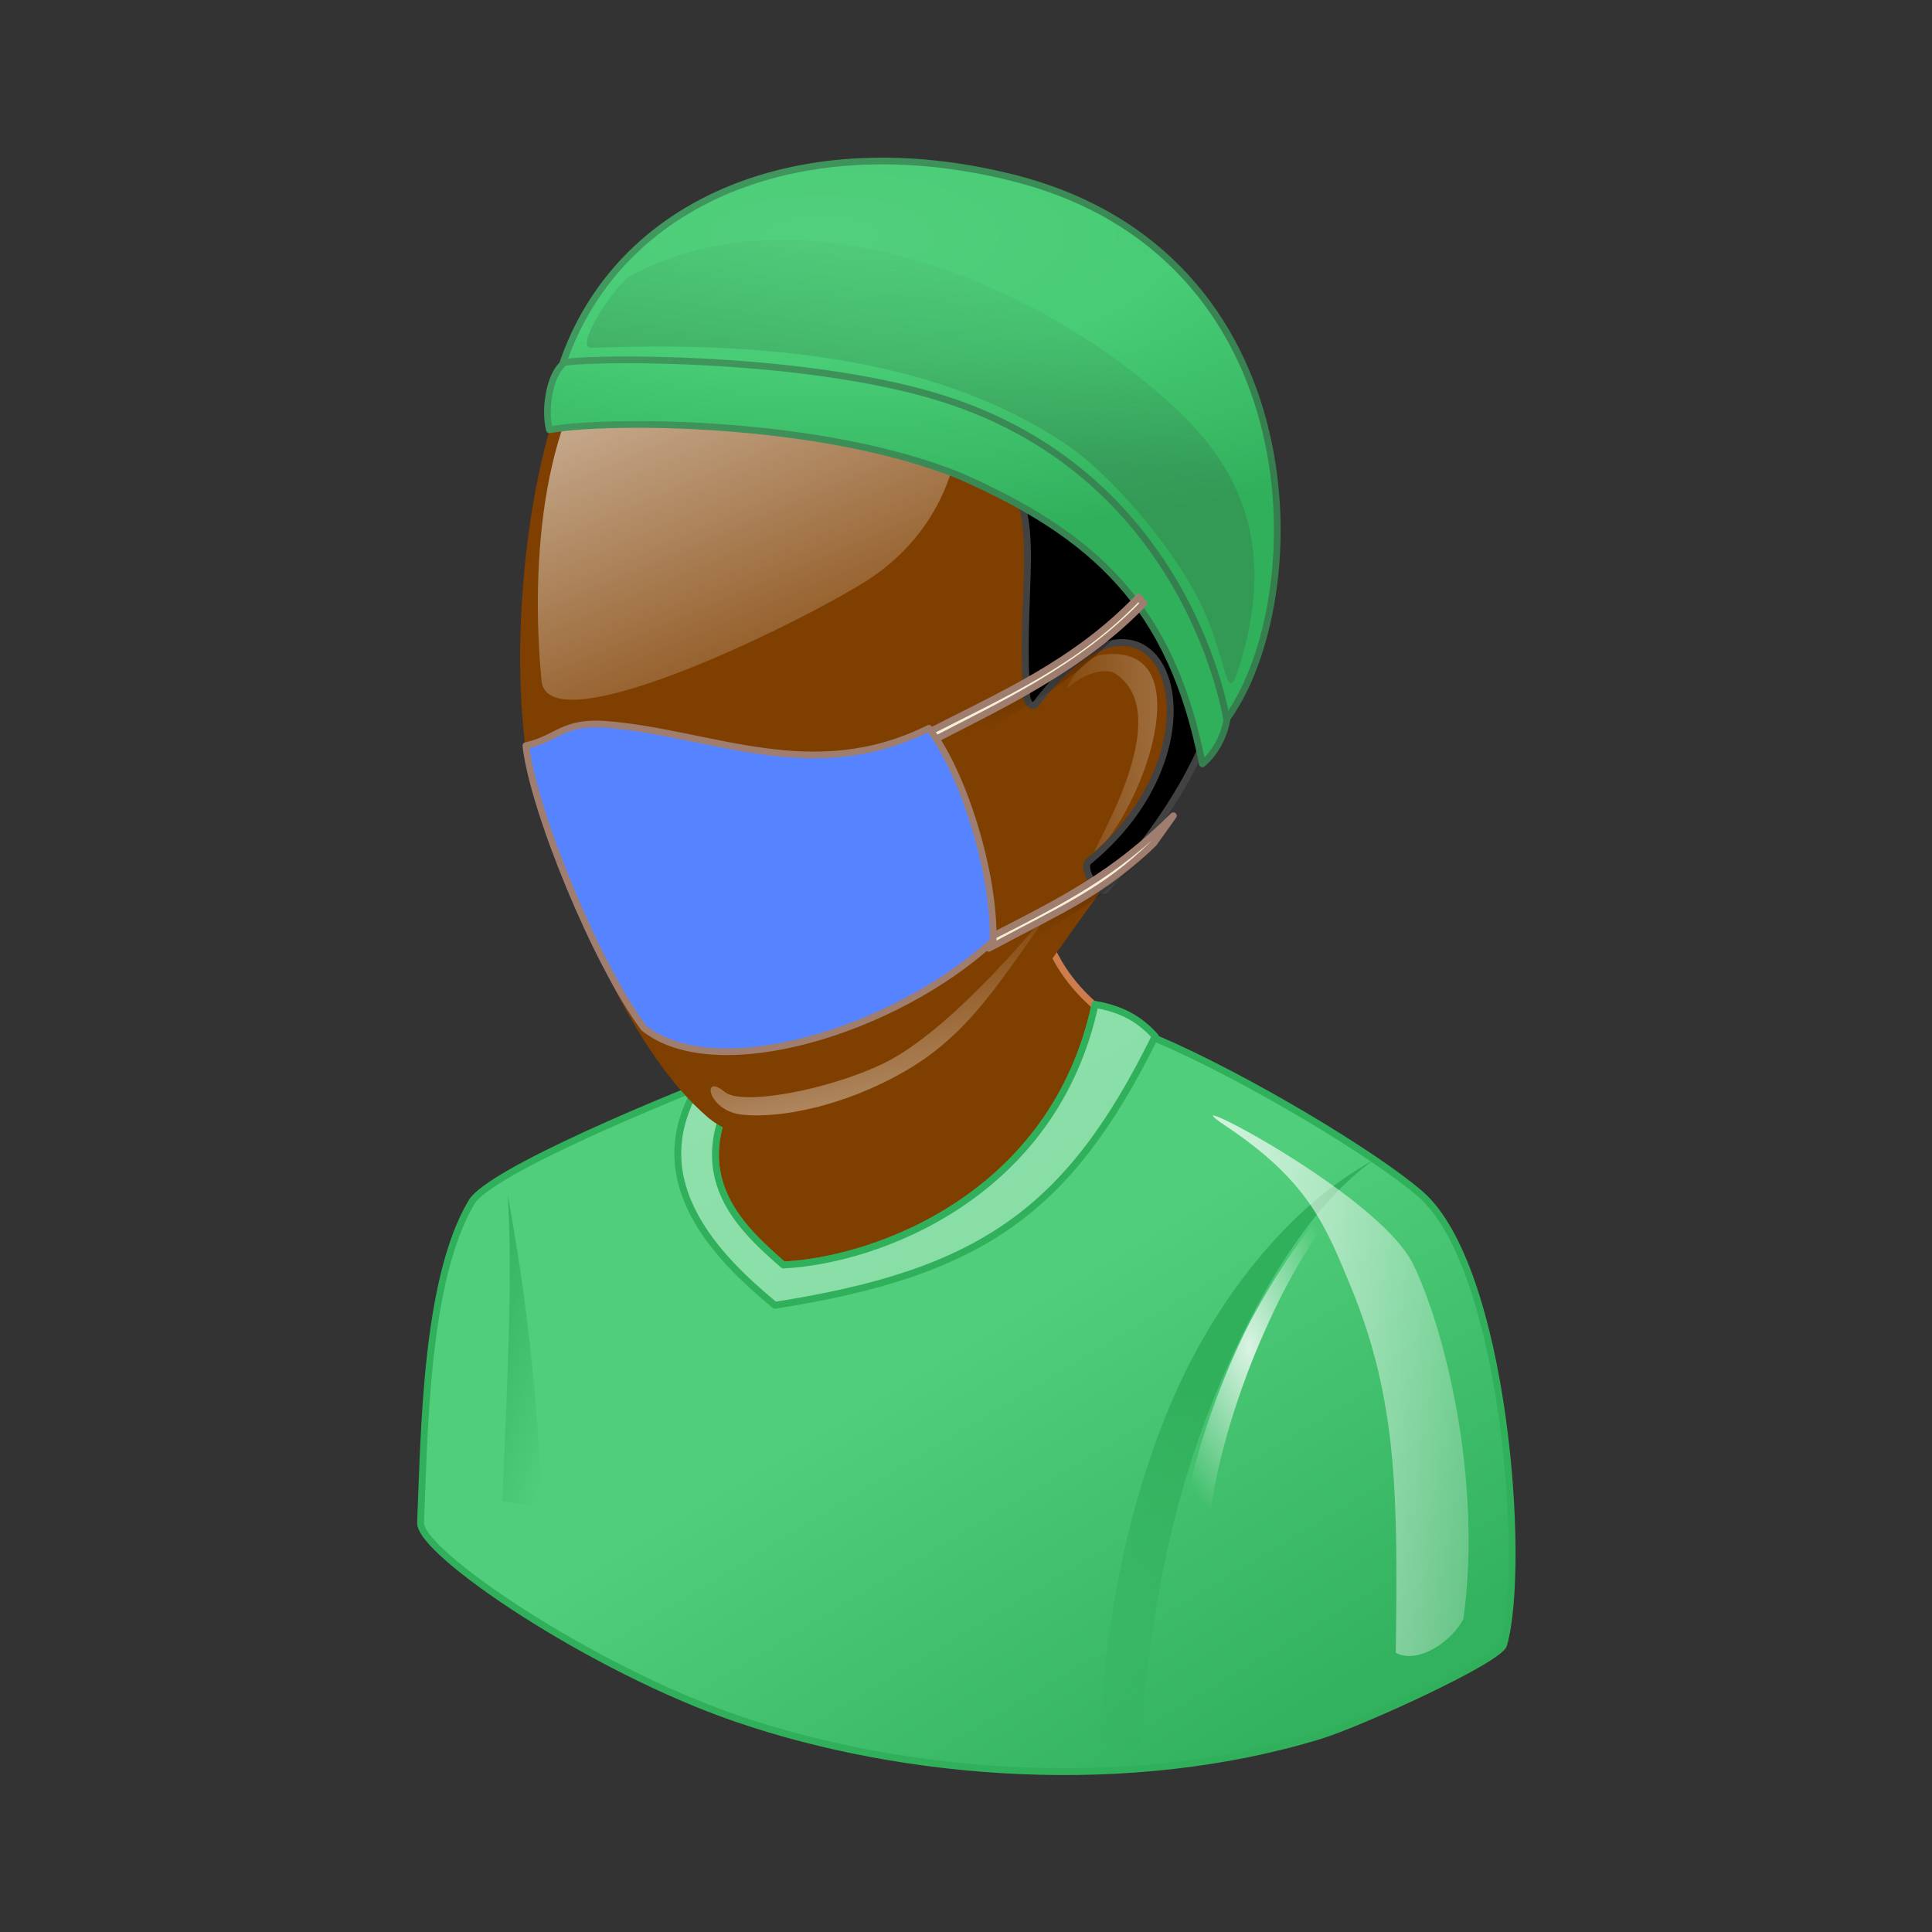 <svg:svg xmlns:ns1="http://www.w3.org/1999/xlink" xmlns:svg="http://www.w3.org/2000/svg" height="288.158" viewBox="-61.957 -24.013 288.158 288.158" width="288.158">
 <svg:rect x="-61.957" y="-24.013" width="288.158" height="288.158" fill="#333333" stroke="none"/>
 <svg:defs>
  <svg:linearGradient id="imagebot_50">
   <svg:stop id="imagebot_95" offset="0" stop-color="#86dda4" />
   <svg:stop id="imagebot_94" offset="1" stop-color="#94e2b0" />
  </svg:linearGradient>
  <svg:linearGradient id="imagebot_51">
   <svg:stop id="imagebot_93" offset="0" stop-color="#32b15e" />
   <svg:stop id="imagebot_92" offset="1" stop-color="#50ce7b" />
  </svg:linearGradient>
  <svg:linearGradient id="imagebot_54">
   <svg:stop id="imagebot_89" offset="0" stop-color="#419a5f" stop-opacity="0" />
   <svg:stop id="imagebot_88" offset="1" stop-color="#357e4e" stop-opacity="0.444" />
  </svg:linearGradient>
  <svg:linearGradient id="imagebot_55">
   <svg:stop id="imagebot_87" offset="0" stop-color="#419a5f" />
   <svg:stop id="imagebot_86" offset="1" stop-color="#357e4e" />
  </svg:linearGradient>
  <svg:linearGradient id="imagebot_61">
   <svg:stop id="imagebot_85" offset="0" stop-color="#31b05c" />
   <svg:stop id="imagebot_84" offset="1" stop-color="#31b05c" stop-opacity="0" />
  </svg:linearGradient>
  <svg:linearGradient id="imagebot_57">
   <svg:stop id="imagebot_83" offset="0" stop-color="#53cf7d" />
   <svg:stop id="imagebot_82" offset="0.426" stop-color="#48cc75" />
   <svg:stop id="imagebot_81" offset="1" stop-color="#31b05c" />
  </svg:linearGradient>
  <svg:linearGradient id="imagebot_52">
   <svg:stop id="imagebot_72" offset="0" stop-color="#000000" stop-opacity="0.675" />
   <svg:stop id="imagebot_71" offset="1" stop-color="#000000" stop-opacity="0" />
  </svg:linearGradient>
  <svg:linearGradient id="imagebot_60">
   <svg:stop id="imagebot_70" offset="0" stop-color="#ffffff" stop-opacity="0.8" />
   <svg:stop id="imagebot_69" offset="1" stop-color="#ffffff" stop-opacity="0" />
  </svg:linearGradient>
  <svg:linearGradient id="imagebot_62">
   <svg:stop id="imagebot_68" offset="0" stop-color="#31b05c" />
   <svg:stop id="imagebot_67" offset="1" stop-color="#31b05c" stop-opacity="0" />
  </svg:linearGradient>
  <svg:linearGradient id="imagebot_56">
   <svg:stop id="imagebot_66" offset="0" stop-color="#ffffff" />
   <svg:stop id="imagebot_65" offset="1" stop-color="#ffffff" stop-opacity="0" />
  </svg:linearGradient>
  <svg:linearGradient id="imagebot_27" x1="0.27" x2="0.642" y1="-0.09" y2="0.991" ns1:href="#imagebot_56" />
  <svg:linearGradient id="imagebot_25" x1="0.777" x2="0.397" y1="1.856" y2="0.345" ns1:href="#imagebot_56" />
  <svg:linearGradient id="imagebot_23" x1="3.589" x2="-0.209" y1="0.346" y2="0.443" ns1:href="#imagebot_56" />
  <svg:linearGradient id="imagebot_38" x1="0.077" x2="0.538" y1="-0.093" y2="1.107" ns1:href="#imagebot_62" />
  <svg:linearGradient id="imagebot_36" x1="0.174" x2="0.078" y1="0.367" y2="1.057" ns1:href="#imagebot_61" />
  <svg:radialGradient cx="254.975" cy="269.765" fx="254.975" fy="269.765" gradientTransform="matrix(1,0,0,2.041,0,-281.575)" gradientUnits="userSpaceOnUse" id="imagebot_34" r="19.628" ns1:href="#imagebot_60" />
  <svg:linearGradient id="imagebot_32" x1="-0.23" x2="1.384" y1="0.363" y2="0.419" ns1:href="#imagebot_56" />
  <svg:radialGradient cx="161.978" cy="13.767" fx="161.978" fy="13.767" gradientTransform="matrix(1.501 0 0 0.547 -182.46 3.577)" gradientUnits="userSpaceOnUse" id="imagebot_16" r="82.242" ns1:href="#imagebot_57" />
  <svg:linearGradient id="imagebot_12" x1="0.232" x2="0.359" y1="-0.937" y2="1.116" ns1:href="#imagebot_56" />
  <svg:linearGradient id="imagebot_14" x1="0.154" x2="1.005" y1="-0.181" y2="0.496" ns1:href="#imagebot_55" />
  <svg:linearGradient id="imagebot_17" x1="0.125" x2="1.005" y1="0.054" y2="0.5" ns1:href="#imagebot_55" />
  <svg:linearGradient id="imagebot_10" x1="0.545" x2="0.463" y1="0.067" y2="0.481" ns1:href="#imagebot_54" />
  <svg:linearGradient id="imagebot_5" x1="0.457" x2="0.735" y1="-0.414" y2="0.734" ns1:href="#imagebot_52" />
  <svg:linearGradient id="imagebot_3" x1="0.6" x2="0.955" y1="-0.828" y2="0.657" ns1:href="#imagebot_52" />
  <svg:linearGradient id="imagebot_43" x1="0.783" x2="0.416" y1="0.928" y2="0.489" ns1:href="#imagebot_51" />
  <svg:linearGradient id="imagebot_41" x1="0.853" x2="-0.18" y1="0.887" y2="-0.043" ns1:href="#imagebot_50" />
 </svg:defs>
 <svg:title />
 <svg:g display="inline">
  <svg:title>Layer 1</svg:title>
  <svg:path d="M 85.405 96.277 C 95.129 102.783 88.2 117.194 104.268 128.252 C 119.142 138.488 88.446 166.604 72.983 174.489 C 6.008 202.9 61.347 88.47 85.405 96.277 z" fill="#7f3f00" fill-rule="evenodd" id="imagebot_47" stroke="#cd7c4b" stroke-miterlimit="4" stroke-width="1.024" />
 </svg:g>
 <svg:g display="inline" id="imagebot_39">
  <svg:path d="M74.125,307.277C73.844,313.802 111.48,339.209 143.196,350.067C180.179,362.729 228.94,366.495 270.556,353.773C279.155,351.145 309.693,337.283 310.651,333.894C315.615,316.337 310.855,251.505 292.457,235.51C282.605,226.946 254.618,210.095 234.951,201.659C231.473,197.833 227.089,195.08 221.414,194.118C212.492,235.831 173.759,250.034 153.342,251.008C143.897,242.719 129.584,230.18 146.028,207.69C127.793,214.608 89.259,230.584 85.273,237.266C75.15,254.238 74.968,287.665 74.125,307.277z" fill="url(#imagebot_43)" fill-rule="evenodd" id="imagebot_42" stroke="#31b05c" stroke-linejoin="round" stroke-miterlimit="4" stroke-width="1.5" transform="translate(-49.767 -6.669) matrix(0.683 0 0 0.683 -0.09 -0.108)" />
  <svg:path d="M221.414,194.118C212.492,235.831 173.759,250.034 153.342,251.008C143.897,242.719 129.584,230.18 146.028,207.69L134.098,212.932C122.961,232.988 138.61,249.167 151.502,259.799C196.585,252.784 215.785,239.181 234.542,201.075C231.034,197.175 227.089,195.08 221.414,194.118z" fill="url(#imagebot_41)" fill-rule="evenodd" id="imagebot_40" stroke="#31b05c" stroke-linejoin="round" stroke-miterlimit="4" stroke-width="1.5" transform="translate(-49.767 -6.669) matrix(0.683 0 0 0.683 -0.09 -0.108)" />
  <svg:title>imagebot_39</svg:title>
 </svg:g>
 <svg:g display="inline" id="imagebot_30">
  <svg:path d="M93.162,235.679C94.185,252.941 93.307,271.667 91.982,302.56L100.743,303.907C99.178,272.027 96.246,252.762 93.162,235.679z" fill="url(#imagebot_38)" fill-rule="evenodd" id="imagebot_37" stroke-width="1px" transform="translate(-49.767 -6.669) matrix(0.683 0 0 0.683 -0.09 -0.108)" />
  <svg:path d="M282.517,227.929C263.618,238.172 247.521,258.835 238.085,280.968C226.511,308.116 223.012,337.14 222.375,355.458L231.135,356.806C232.74,336.326 235.927,309.872 245.945,283.751C253.5,264.053 266.288,239.153 282.517,227.929z" fill="url(#imagebot_36)" fill-rule="evenodd" id="imagebot_35" stroke-width="1px" transform="translate(-49.767 -6.669) matrix(0.683 0 0 0.683 -0.09 -0.108)" />
  <svg:path d="M246.297,308.793C246.995,296.663 252.282,279.737 257.416,267.856C262.932,255.088 266.825,248.389 277.126,233.826C282.308,226.5 274.682,234.159 266.433,245.469C261.677,251.987 256.715,260.281 253.878,266.171C247.186,280.067 241.785,296.627 240.569,308.456C240.374,310.359 246.187,310.702 246.297,308.793z" fill="url(#imagebot_34)" fill-rule="evenodd" id="imagebot_33" stroke-width="1px" transform="translate(-49.767 -6.669) matrix(0.683 0 0 0.683 -0.09 -0.108)" />
  <svg:path d="M249.921,220.616C267.93,232.651 271.644,242.116 277.319,255.877C287.538,280.655 287.535,301.808 287.087,335.689C291.937,338.293 299.341,333.199 301.858,328.304C306.073,297.631 297.649,264.692 290.899,250.874C283.182,235.077 235.303,210.848 249.921,220.616z" fill="url(#imagebot_32)" fill-rule="evenodd" id="imagebot_31" stroke-width="1px" transform="translate(-49.767 -6.669) matrix(0.683 0 0 0.683 -0.09 -0.108)" />
  <svg:title>imagebot_30</svg:title>
 </svg:g>
 <svg:g display="inline">
  <svg:title>Layer 2</svg:title>
 </svg:g>
 <svg:g display="inline" id="imagebot_21">
  <svg:path d="M104.244,64.737C95.05,93.486 94.151,135.428 101.671,154.589C110.152,176.194 121.187,204.358 137.328,218.17C148.326,227.581 168.095,218.611 180.932,211.925C199.808,202.095 207.71,188.748 217.995,174.526C229.444,158.693 242.777,141.754 244.612,122.301C246.689,100.292 239.57,76.137 226.081,58.621C215.046,44.292 197.646,31.59 179.584,30.656C153.944,29.331 111.541,41.92 104.244,64.737z" fill="#7f3f00" fill-rule="evenodd" id="imagebot_28" stroke="#7f3f00" stroke-linecap="round" stroke-linejoin="round" stroke-miterlimit="4" stroke-width="1.5" transform="translate(-49.767 -6.669) matrix(0.683 0 0 0.683 -0.09 -0.108)" />
  <svg:path d="M100.54,123.412C98.048,97.355 100.695,63.156 117.6,47.231C179.499,-10.644 217.578,71.373 171.86,101.389C155.448,111.726 101.897,137.603 100.54,123.412z" fill="url(#imagebot_27)" fill-rule="evenodd" id="imagebot_26" stroke-width="1px" transform="translate(-49.767 -6.669) matrix(0.683 0 0 0.683 -0.09 -0.108)" />
  <svg:path d="M140.565,213.231C135.348,208.875 136.779,217.418 144.399,218.187C152.728,219.027 166.597,216.342 179.876,208.704C196.025,199.414 202.542,185.492 217.281,166.058C227.208,152.968 196.359,196.862 175.111,207.036C162.733,212.963 144.162,216.233 140.565,213.231z" fill="url(#imagebot_25)" fill-rule="evenodd" id="imagebot_24" stroke-width="1px" transform="translate(-49.767 -6.669) matrix(0.683 0 0 0.683 -0.09 -0.108)" />
  <svg:path d="M215.533,124.955C219.658,121.244 224.135,120.782 225.699,121.776C241.423,131.767 215.513,167.803 222.166,160.498C233.228,148.353 244.062,114.889 222.955,117.749C218.397,118.367 214.188,126.164 215.533,124.955z" fill="url(#imagebot_23)" fill-rule="evenodd" id="imagebot_22" stroke-width="1px" transform="translate(-49.767 -6.669) matrix(0.683 0 0 0.683 -0.09 -0.108)" />
  <svg:title>imagebot_21</svg:title>
 </svg:g>
 <svg:g display="inline">
  <svg:title>Layer 3</svg:title>
  <svg:path d="M 76.75 37.163 C 96.881 48.224 89.757 56.26 91.163 79.744 C 91.218 80.654 91.938 81.786 92.634 80.867 C 110.768 56.903 122.789 86.078 100.441 104.439 C 99.173 105.48 101.967 109.81 103.044 108.58 C 112.955 97.257 120.098 85.908 121.906 70.794 C 123.945 53.746 121.687 32.736 109.297 20.593 C 87.029 12.265 61.193 36.898 76.75 37.163 z" fill="#000000" fill-rule="evenodd" id="imagebot_19" stroke="#424242" stroke-miterlimit="4" stroke-width="1.024" />
 </svg:g>
 <svg:g display="inline">
  <svg:title>Layer 5</svg:title>
  <svg:path d="M 19.994 40.094 C 28.585 38.521 60.317 38.545 81.08 46.923 C 101.298 55.803 112.802 66.447 117.37 89.921 C 118.957 88.649 120.624 86.098 121.064 83.126 C 133.89 65.275 134.323 13.836 89.068 2.494 C 57.758 -5.353 30.277 5.694 21.921 30.344 C 19.947 32.193 19.227 37.18 19.994 40.094 z" fill="url(#imagebot_16)" fill-rule="evenodd" id="imagebot_15" stroke="url(#imagebot_17)" stroke-linejoin="round" stroke-width="1px" />
 </svg:g>
 <svg:g display="inline">
  <svg:title>Layer 6</svg:title>
  <svg:path d="M 22.035 30.151 C 23.106 29.348 57.266 28.663 78.695 35.447 C 115.803 47.195 121.052 83.602 121.052 83.602" fill="none" fill-rule="evenodd" id="imagebot_13" stroke="url(#imagebot_14)" stroke-width="1px" />
 </svg:g>
 <svg:g display="inline">
  <svg:title>Layer 4</svg:title>
  <svg:path d="M 76.165 85.391 C 87.553 79.552 98.477 74.861 107.871 65.048 L 108.642 65.983 C 99.088 75.894 87.061 81.297 77.062 86.523 L 76.165 85.391 z" fill="#f7efd8" fill-rule="evenodd" id="imagebot_18" stroke="#a07e6f" stroke-linecap="round" stroke-linejoin="round" stroke-width="1px" />
 </svg:g>
 <svg:g display="none">
  <svg:title>Layer 7</svg:title>
  <svg:path d="M 21.419 35.311 C 20.534 36.708 21.776 31.569 23.6 31.237 C 33.451 29.447 49.96 30.791 70.481 34.383 C 85.31 36.978 95.033 44.262 99.391 48.513 C 102.506 51.551 84.921 38.734 70.452 35.786 C 48.2 31.253 23.525 31.986 21.419 35.311 z" fill="url(#imagebot_12)" fill-rule="evenodd" id="imagebot_11" stroke-width="1.465px" />
 </svg:g>
 <svg:g display="inline">
  <svg:title>Layer 8</svg:title>
  <svg:path d="M 26.241 27.87 C 23.517 27.969 29.769 18.363 32.17 17.072 C 57.161 3.631 93.053 17.701 113.682 37.186 C 123.105 46.086 128.544 57.662 122.786 75.719 C 120.842 81.818 121.111 73.985 116.959 65.718 C 112.382 56.604 103.205 46.463 97.38 42.479 C 76.262 28.037 47.682 27.088 26.241 27.87 z" fill="url(#imagebot_10)" fill-rule="evenodd" id="imagebot_9" stroke-width="1px" />
 </svg:g>
 <svg:g display="inline">
  <svg:title>Layer 9</svg:title>
  <svg:path d="M 85.375 115.985 C 96.763 110.145 104.088 106.513 113.058 97.653 L 110.124 101.764 C 102.899 108.923 96.482 111.573 85.53 117.435 L 85.375 115.985 z" fill="#f7efd8" fill-rule="evenodd" id="imagebot_8" stroke="#a07e6f" stroke-linecap="round" stroke-linejoin="round" stroke-width="1px" />
 </svg:g>
 <svg:g display="inline">
  <svg:title>Layer 10</svg:title>
  <svg:path d="M 28.681 84.047 C 21.944 83.473 21.28 86.152 16.478 87.201 C 17.54 96.793 26.929 119.712 34.074 129.312 C 44.802 137.937 71.617 129.722 86.17 116.31 C 86.395 106.248 81.747 91.287 76.588 84.613 C 59.289 93.213 44.457 85.39 28.681 84.047 z" fill="#5683ff" fill-rule="evenodd" id="imagebot_6" stroke="#a07e6f" stroke-linejoin="round" stroke-width="1px" />
 </svg:g>
 <svg:g display="inline">
  <svg:title>Layer 11</svg:title>
  <svg:path d="M 79.208 87.644 L 78.385 86.447 C 90.038 80.72 100.563 74.655 108.027 67.508 C 100.587 74.551 97.635 78.646 79.208 87.644 z" fill="url(#imagebot_5)" fill-rule="evenodd" id="imagebot_4" stroke-width="1px" />
 </svg:g>
 <svg:g display="inline">
  <svg:title>Layer 12</svg:title>
  <svg:path d="M 86.577 118.485 L 86.654 117.34 C 97.936 111.72 101.792 109.571 109.733 102.901 C 102.292 109.944 98.017 113.032 86.577 118.485 L 86.577 118.485 z" fill="url(#imagebot_3)" fill-rule="evenodd" id="imagebot_2" stroke-width="1px" />
 </svg:g>
</svg:svg>
